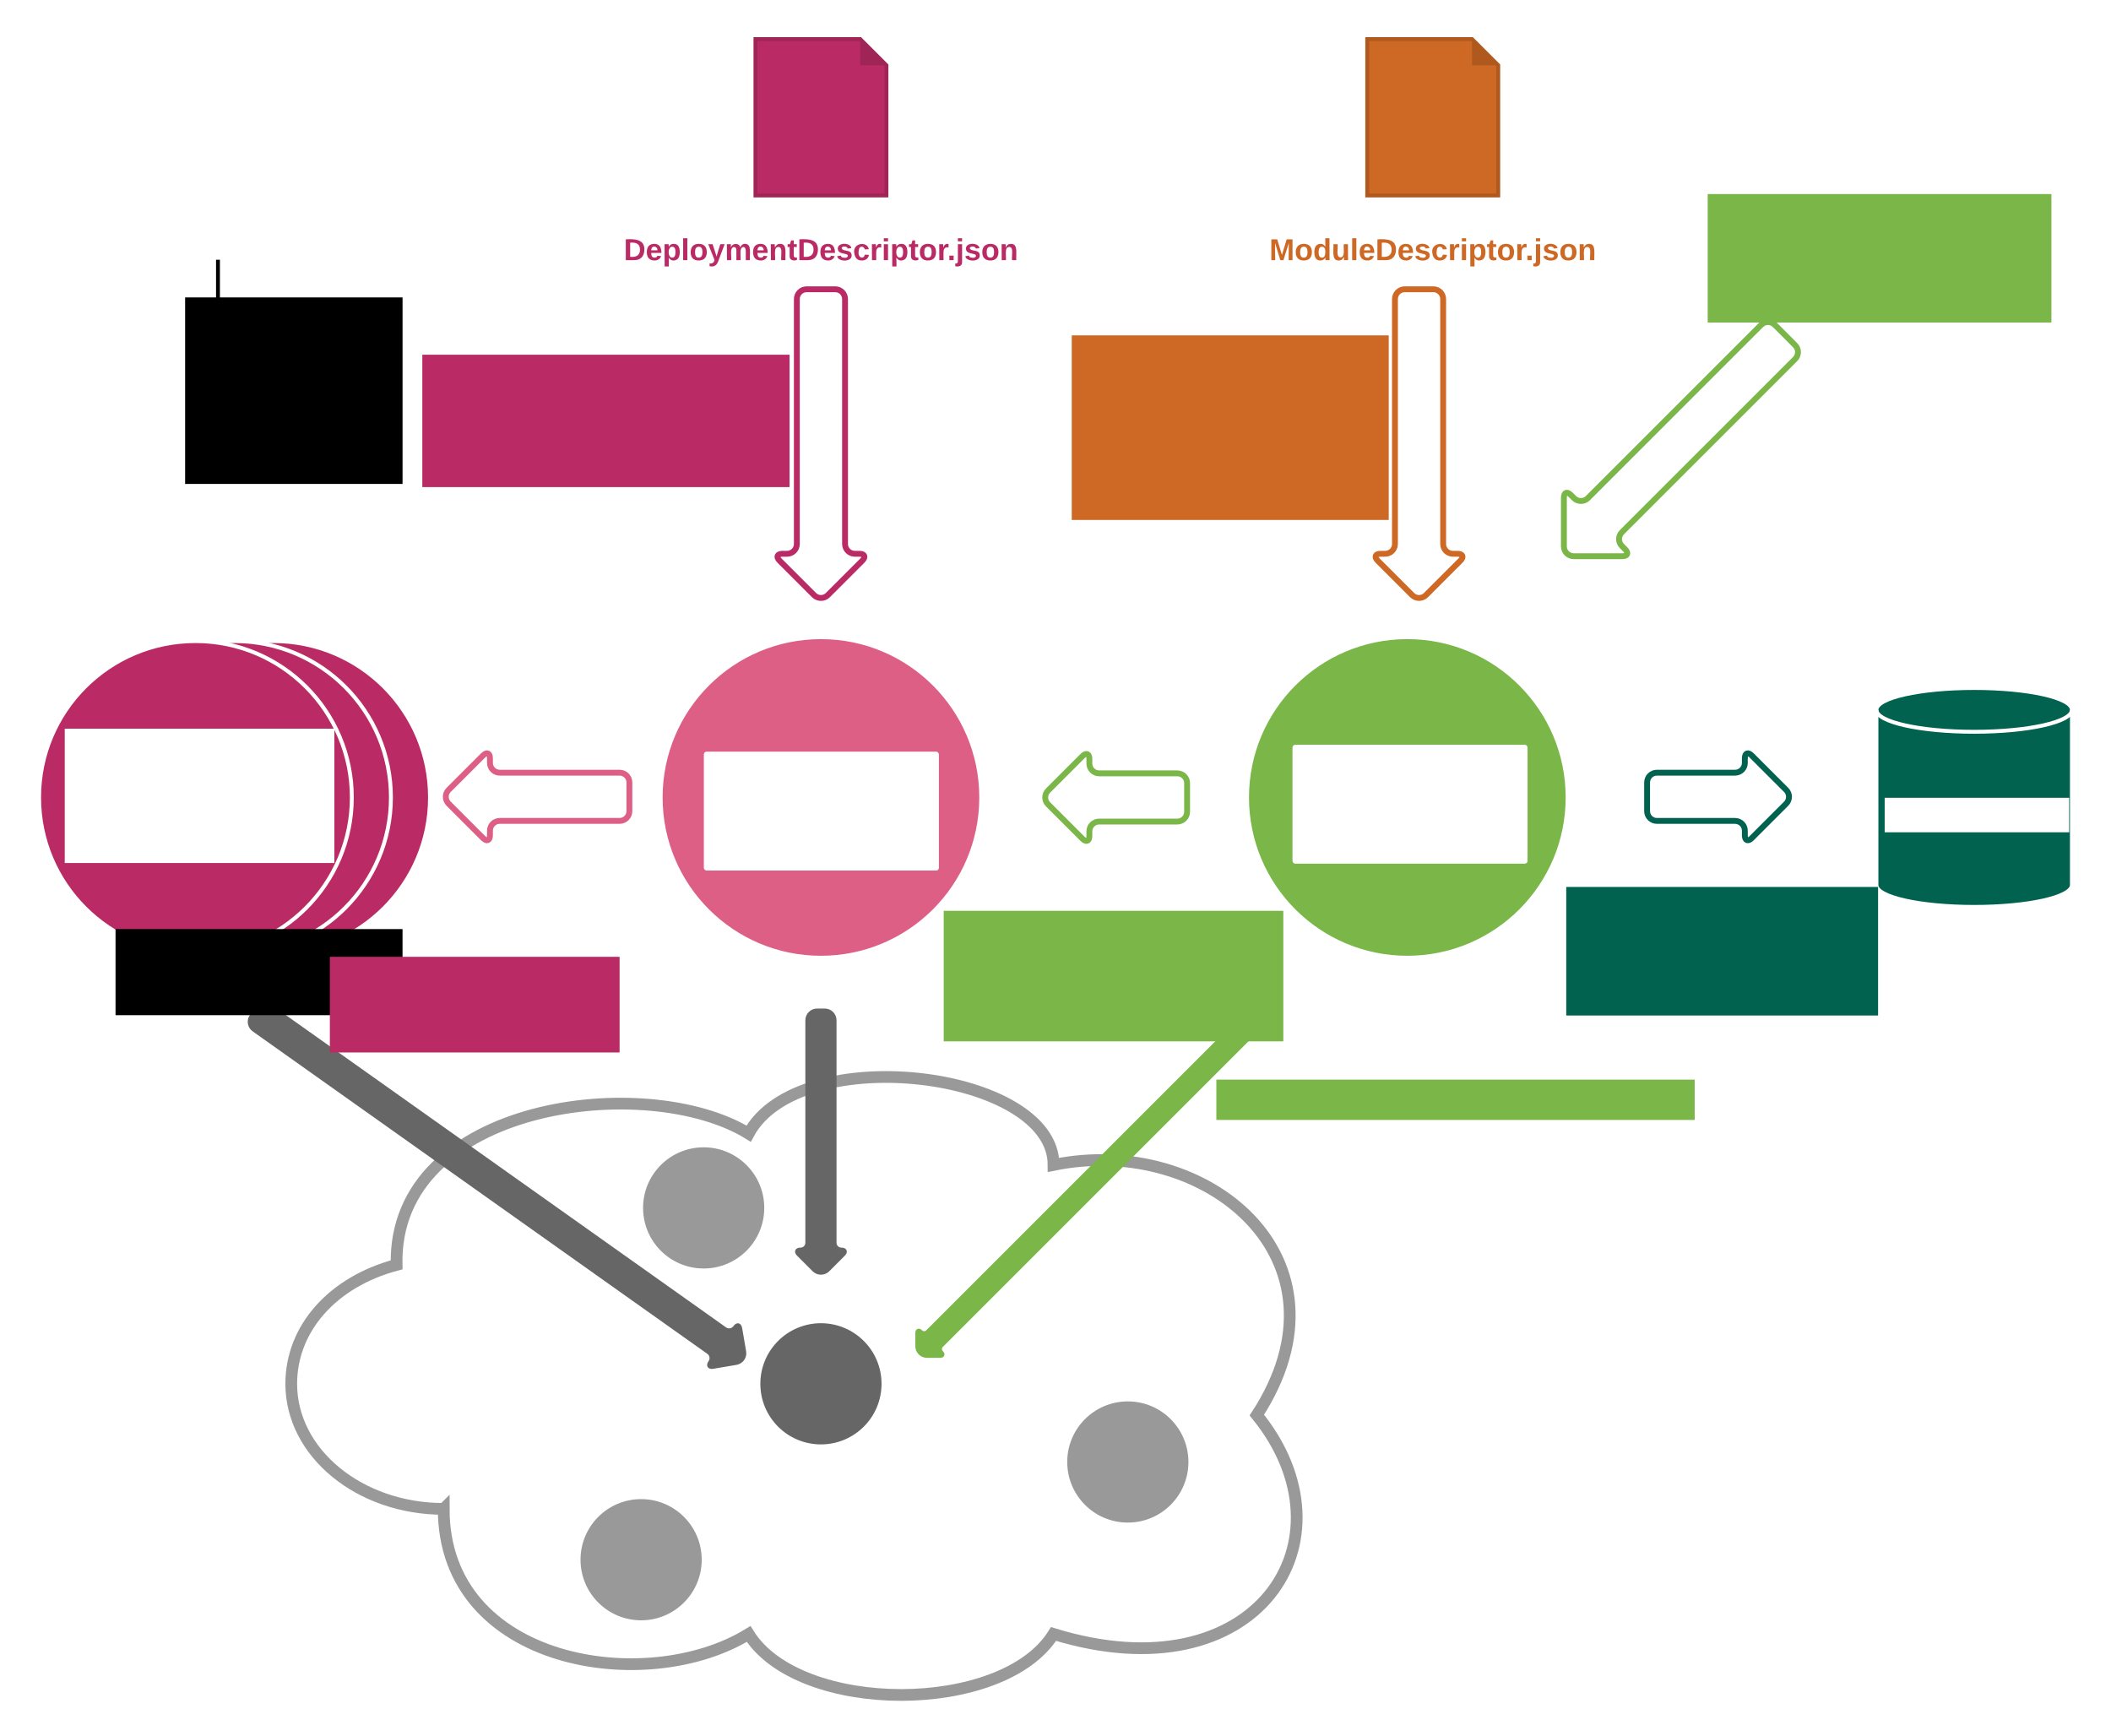 <?xml version="1.0" encoding="UTF-8" standalone="no"?>
<svg id="svg3903" xmlns:rdf="http://www.w3.org/1999/02/22-rdf-syntax-ns#" xmlns="http://www.w3.org/2000/svg" height="888" width="1080" version="1.1" xmlns:cc="http://creativecommons.org/ns#" xmlns:xlink="http://www.w3.org/1999/xlink" xmlns:dc="http://purl.org/dc/elements/1.1/">
 <g id="g3905" transform="translate(-108 -12)">
  <path id="path3907" stroke="#999" stroke-width="6" d="M335,784c-43.08,0-78-28.65-78-64,0-28.28,21.12-52.13,53.9-60.87-1.9-83.13,128.1-99.13,180.1-67.13,26-48,156-32,156,16,78-16,156,48,104,128,52,64,0,144-104,112-26,41.6-130,41.6-156,0-52,32-156,16-156-64z" fill="none"/>
  <use id="use3909" xlink:href="#a" transform="matrix(1,0,0,1,262,565) translate(255 160.4)"/>
  <path id="path3911" stroke="#fff" stroke-width="2" d="M328,420c0,44.18-35.82,80-80,80s-80-35.82-80-80,35.82-80,80-80,80,35.82,80,80z" fill="#ba2b65"/>
  <use id="use3913" xlink:href="#a" transform="matrix(1,0,0,1,173,345) translate(75 80.4)"/>
  <path id="path3915" stroke="#de5f85" stroke-width="2" d="M608,420c0,44.18-35.82,80-80,80s-80-35.82-80-80,35.82-80,80-80,80,35.82,80,80z" fill="#de5f85"/>
  <path id="path3921" stroke="#7ab648" stroke-width="2" d="M908,420c0,44.18-35.82,80-80,80s-80-35.82-80-80,35.82-80,80-80,80,35.82,80,80z" fill="#7ab648"/>
  <path id="path3927" stroke="#fff" stroke-width="2" d="M308,420c0,44.18-35.82,80-80,80s-80-35.82-80-80,35.82-80,80-80,80,35.82,80,80z" fill="#ba2b65"/>
  <use id="use3929" xlink:href="#a" transform="matrix(1,0,0,1,153,345) translate(75 80.4)"/>
  <path id="path3931" stroke="#de5f85" stroke-width="3" d="M430,427c0,2.76-2.24,5-5,5h-61.33c-2.77,0-5,2.24-5,5v2.33c0,2.76-1.6,3.42-3.54,1.47l-17.6-17.6c-1.95-1.95-1.95-5.12,0-7.07l17.6-17.6c1.95-1.95,3.54-1.3,3.54,1.47v2.33c0,2.76,2.23,5,5,5h61.33c2.76,0,5,2.24,5,5z" fill="#fff"/>
  <use id="use3933" xlink:href="#a" transform="matrix(6.123233995736766e-17,1,-1,6.123233995736766e-17,425.001,400) translate(20 48.9)"/>
  <path id="path3935" stroke="#fff" stroke-width="2" d="M288,420c0,44.18-35.82,80-80,80s-80-35.82-80-80,35.82-80,80-80,80,35.82,80,80z" fill="#ba2b65"/>
  <path id="path3941" stroke="#ba2b65" stroke-width="3" d="M535.33,160c2.76,0,5,2.24,5,5v125.33c0,2.76,2.24,5,5,5h2.34c2.76,0,3.4,1.6,1.46,3.54l-17.6,17.6c-1.95,1.95-5.1,1.95-7.07,0l-17.6-17.6c-1.94-1.95-1.3-3.54,1.47-3.54h2.34c2.76,0,5-2.24,5-5v-125.33c0-2.76,2.24-5,5-5z" fill="#fff"/>
  <use id="use3943" xlink:href="#a" transform="matrix(1,0,0,1,508.333,165) translate(20 80.4)"/>
  <path id="path3945" stroke="#7ab648" stroke-width="3" d="M1026.4,188.62c1.95,1.95,1.95,5.12,0,7.07l-88.62,88.6c-1.96,1.96-1.96,5.13,0,7.08l1.65,1.65c1.95,1.96,1.3,3.54-1.47,3.54h-24.86c-2.76,0-5-2.24-5-5v-24.9c0-2.75,1.58-3.4,3.53-1.45l1.65,1.65c1.96,1.95,5.12,1.95,7.07,0l88.63-88.62c1.95-1.96,5.12-1.96,7.07,0z" fill="#fff"/>
  <use id="use3947" xlink:href="#a" transform="matrix(0.707,0.707,-0.707,0.707,1003.793,173.061) translate(20 80.4)"/>
  <path id="path3949" stroke="#7ab648" stroke-width="3" d="M715.33,427.33c0,2.76-2.24,5-5,5h-40c-2.76,0-5,2.24-5,5v2.34c0,2.76-1.58,3.4-3.53,1.46l-17.6-17.6c-1.95-1.95-1.95-5.1,0-7.07l17.6-17.6c1.95-1.94,3.53-1.3,3.53,1.47v2.34c0,2.76,2.24,5,5,5h40c2.76,0,5,2.24,5,5z" fill="#fff"/>
  <use id="use3951" xlink:href="#a" transform="matrix(6.123233995736766e-17,1,-1,6.123233995736766e-17,710.333,400.333) translate(20 37.9)"/>
  <path id="path3953" d="M576.75,450c0-2.76,2.24-5,5-5h192.5c2.76,0,5,2.24,5,5v73c0,2.76-2.24,5-5,5h-192.5c-2.76,0-5-2.24-5-5z" fill="none"/>
  <path id="path3965" d="M988,117c0-2.76,2.24-5,5-5h170c2.76,0,5,2.24,5,5v64.8c0,2.76-2.24,5-5,5h-170c-2.76,0-5-2.24-5-5z" fill="none"/>
  <path id="path3975" stroke="#fff" stroke-width="2" d="M1168,464.8c0,6.2-22.4,11.2-50,11.2s-50-5-50-11.2v-89.6c0-6.2,22.4-11.2,50-11.2s50,5,50,11.2z" fill="#00624f"/>
  <path id="path3977" stroke="#fff" stroke-width="2" d="M1168,375.2c0,6.2-22.4,11.2-50,11.2s-50-5-50-11.2" fill="none"/>
  <path id="path3981" stroke="#ce6925" stroke-width="3" d="M841.33,160c2.76,0,5,2.24,5,5v125.33c0,2.76,2.24,5,5,5h2.34c2.76,0,3.4,1.6,1.46,3.54l-17.6,17.6c-1.95,1.95-5.1,1.95-7.07,0l-17.6-17.6c-1.94-1.95-1.3-3.54,1.47-3.54h2.34c2.76,0,5-2.24,5-5v-125.33c0-2.76,2.24-5,5-5z" fill="#fff"/>
  <use id="use3983" xlink:href="#q" transform="matrix(1,0,0,1,814.333,165) translate(20 80.4)"/>
  <path id="path3985" d="M655,172c0-2.76,2.24-5,5-5h159c2.76,0,5,2.24,5,5v108c0,2.76-2.24,5-5,5h-159c-2.76,0-5-2.24-5-5z" fill="none"/>
  <path id="path3995" stroke="#00624f" stroke-width="3" d="M950.67,412.33c0-2.76,2.24-5,5-5h40c2.76,0,5-2.24,5-5v-2.33c0-2.76,1.58-3.42,3.53-1.46l17.6,17.6c1.95,1.94,1.95,5.1,0,7.06l-17.6,17.6c-1.95,1.95-3.53,1.3-3.53-1.47v-2.33c0-2.76-2.24-5-5-5h-40c-2.76,0-5-2.24-5-5z" fill="#fff"/>
  <use id="use3997" xlink:href="#a" transform="matrix(6.123233995736766e-17,-1,1,6.123233995736766e-17,955.667,439.333) translate(20 37.9)"/>
  <path id="path3999" d="M886.75,450.5c0-2.76,2.24-5,5-5h192.5c2.76,0,5,2.24,5,5v73c0,2.76-2.24,5-5,5h-192.5c-2.76,0-5-2.24-5-5z" fill="none"/>
  <path id="path4011" stroke="#af591f" stroke-width="2" d="M807.5,32h53.6l13.4,13.4v66.6h-67z" fill="#ce6925"/>
  <path id="path4013" d="M861.1,32l13.4,13.4h-13.4z" fill="#af591f"/>
  <use id="use4015" xlink:href="#A" transform="matrix(1,0,0,1,812.5,37) translate(28.5 40.4)"/>
  <path id="path4017" stroke="#666" stroke-width="2" d="M558,720c0,16.57-13.43,30-30,30s-30-13.43-30-30,13.43-30,30-30,30,13.43,30,30z" fill="#666"/>
  <use id="use4019" xlink:href="#a" transform="matrix(1,0,0,1,503,695) translate(25 30.4)"/>
  <path id="path4021" stroke="#999" stroke-width="2" d="M715,760c0,16.57-13.43,30-30,30s-30-13.43-30-30,13.43-30,30-30,30,13.43,30,30z" fill="#999"/>
  <use id="use4023" xlink:href="#a" transform="matrix(1,0,0,1,660,735) translate(25 30.4)"/>
  <path id="path4025" stroke="#999" stroke-width="2" d="M466,810c0,16.57-13.43,30-30,30s-30-13.43-30-30,13.43-30,30-30,30,13.43,30,30z" fill="#999"/>
  <use id="use4027" xlink:href="#a" transform="matrix(1,0,0,1,411,785) translate(25 30.4)"/>
  <path id="path4029" stroke="#999" stroke-width="2" d="M498,630c0,16.57-13.43,30-30,30s-30-13.43-30-30,13.43-30,30-30,30,13.43,30,30z" fill="#999"/>
  <use id="use4031" xlink:href="#a" transform="matrix(1,0,0,1,443,605) translate(25 30.4)"/>
  <path id="path4033" stroke="#666" stroke-width="2" d="M239.33,528.12c1.6-2.25,4.72-2.78,6.97-1.18l232.62,165.03c1.64,1.16,3.92,0.77,5.1-0.87,1.16-1.64,2.37-1.37,2.7,0.62l2.02,11.83c0.47,2.72-1.37,5.3-4.1,5.77l-11.82,2c-1.98,0.35-2.65-0.7-1.48-2.36,1.16-1.64,0.78-3.92-0.87-5.1l-232.62-165c-2.25-1.6-2.78-4.73-1.18-6.98z" fill="#666"/>
  <use id="use4035" xlink:href="#a" transform="matrix(0.816,0.579,-0.579,0.816,247.633,525.063) translate(149.5 15.4)"/>
  <path id="path4037" stroke="#666" stroke-width="2" d="M529.97,529c2.76,0,5,2.24,5,5v113.84c0,1.92,1.56,3.48,3.48,3.48s2.38,1.1,1.02,2.46l-7.93,7.94c-1.96,1.95-5.12,1.95-7.08,0l-7.93-7.94c-1.36-1.36-0.9-2.46,1.02-2.46s3.48-1.56,3.48-3.48v-113.84c0-2.76,2.24-5,5-5z" fill="#666"/>
  <g id="g4039">
   <use id="use4041" xlink:href="#a" transform="matrix(6.123233995736766e-17,1,-1,6.123233995736766e-17,536.934,534) translate(63.5 14.4)"/>
  </g>
  <g id="g4043">
   <path id="path4045" stroke="#7ab648" stroke-width="2" d="M758.72,524.28c1.96,1.95,1.96,5.1,0,7.07l-169.07,169.07c-0.98,0.98-0.98,2.56,0,3.54,0.98,0.97,0.65,1.76-0.73,1.76h-6.64c-2.77,0-5-2.23-5-5v-6.64c0-1.38,0.8-1.7,1.76-0.73,0.98,0.98,2.56,0.98,3.54,0l169.07-169.07c1.96-1.96,5.12-1.96,7.07,0z" fill="#7ab648"/>
  </g>
  <g id="g4047">
   <use id="use4049" xlink:href="#B" transform="matrix(-0.707,0.707,-0.707,-0.707,758.724,531.347) translate(123.5 14.4)"/>
  </g>
  <path id="path4051" d="M728,534c0-2.76,2.24-5,5-5h192.5c2.76,0,5,2.24,5,5v73c0,2.76-2.24,5-5,5h-192.5c-2.76,0-5-2.24-5-5z" fill="none"/>
  <path id="path4063" d="M751,117c0-2.76,2.24-5,5-5h170c2.76,0,5,2.24,5,5v50c0,2.76-2.24,5-5,5h-170c-2.76,0-5-2.24-5-5z" fill="none"/>
  <g id="g4065">
   <use id="use4067" xlink:href="#F" transform="matrix(1,0,0,1,756,117) translate(1.389 28.111)"/>
  </g>
  <path id="path4069" d="M334,184c0-2.76,2.24-5,5-5h170c2.76,0,5,2.24,5,5v86.4c0,2.76-2.24,5-5,5h-170c-2.76,0-5-2.24-5-5z" fill="none"/>
  <path id="path4087" stroke="#9e2556" stroke-width="2" d="M494.5,32h53.6l13.4,13.4v66.6h-67z" fill="#ba2b65"/>
  <path id="path4089" d="M548.1,32l13.4,13.4h-13.4z" fill="#9e2556"/>
  <g id="g4091">
   <use id="use4093" xlink:href="#A" transform="matrix(1,0,0,1,499.5,37) translate(28.5 40.4)"/>
  </g>
  <path id="path4095" d="M438,117c0-2.76,2.24-5,5-5h170c2.76,0,5,2.24,5,5v50c0,2.76-2.24,5-5,5h-170c-2.76,0-5-2.24-5-5z" fill="none"/>
  <g id="g4097">
   <use id="use4099" xlink:href="#N" transform="matrix(1,0,0,1,443,117) translate(-15.873 28.111)"/>
  </g>
  <path id="path4101" d="M272.67,481c0-2.76,2.24-5,5-5h115.33c2.76,0,5,2.24,5,5v60.87c0,2.76-2.24,5-5,5h-115.33c-2.76,0-5-2.24-5-5z" fill="none"/>
  <defs id="defs4111">
   <g id="b"></g>
   <g id="c"></g>
   <g id="d"></g>
   <g id="e"></g>
   <g id="f"></g>
   <g id="g"></g>
   <g id="h"></g>
   <g id="i"></g>
   <g id="j"></g>
   <g id="k"></g>
   <g id="l"></g>
   <g id="m"></g>
   <g id="n"></g>
   <g id="o"></g>
   <g id="p"></g>
   <path id="aG" d="M135-194c87-1,58,113,63,194h-50c-7-57,23-157-34-157-59,0-34,97-39,157h-50l-1-190h47c2,12-1,28,3,38,12-26,28-41,61-42" fill="#ce6925"/>
   <path id="aH" d="M110-194c64,0,96,36,96,99,0,64-35,99-97,99-61,0-95-36-95-99,0-62,34-99,96-99zm-1,164c35,0,45-28,45-65,0-40-10-65-43-65-34,0-45,26-45,65,0,36,10,65,43,65" fill="#ce6925"/>
   <path id="aI" d="M85,4c-87,1-58-113-63-194h50c7,57-23,150,33,157,60-5,35-97,40-157h50l1,190h-47c-2-12,1-28-3-38-12,25-28,42-61,42" fill="#ce6925"/>
   <path id="aJ" d="M190-63c-7,42-38,67-86,67-59,0-84-38-90-98-12-110,154-137,174-36l-49,2c-2-19-15-32-35-32-30,0-35,28-38,64-6,74,65,87,74,30" fill="#ce6925"/>
   <path id="aK" d="M185-48c-13,30-37,53-82,52-60-2-89-37-89-100s30-98,90-98c62,0,83,45,84,108h-122c0,31,8,55,39,56,18,0,30-7,34-22zm-45-69c5-46-57-63-70-21-2,6-4,13-4,21h74" fill="#ce6925"/>
   <g id="r"></g>
   <path id="aL" d="M230,0l2-204-64,204h-37l-63-204,2,204h-46v-248h70l56,185,57-185h69v248h-46" fill="#ce6925"/>
   <path id="aM" d="M88-194c31-1,46,15,58,34l-1-101h50l1,261h-48c-2-10,0-23-3-31-11,23-29,35-61,35-52,0-68-45-69-99,0-56,19-97,73-99zm17,164c33,0,40-30,41-66,1-37-9-64-41-64s-38,30-39,65c0,43,13,65,39,65" fill="#ce6925"/>
   <path id="aN" d="M25,0v-261h50v261h-50" fill="#ce6925"/>
   <g id="s"></g>
   <path id="aR" d="M115-3c-36,14-87,7-87-42v-112h-24v-33h27l15-45h31v45h36v33h-36v99c-1,23,16,31,38,25v30" fill="#ce6925"/>
   <g id="t"></g>
   <path id="aS" d="M137-138c1-29-70-34-71-4,15,46,118,7,119,86,1,83-164,76-172,9l43-7c4,19,20,25,44,25,33,8,57-30,24-41-43-14-102-11-104-66-2-80,154-74,161-7" fill="#ce6925"/>
   <path id="aT" d="M25-224v-37h50v37h-50zm0,224v-190h50v190h-50" fill="#ce6925"/>
   <g id="u"></g>
   <g id="v"></g>
   <g id="w"></g>
   <g id="x"></g>
   <g id="y"></g>
   <g id="z"></g>
   <g id="C"></g>
   <g id="D"></g>
   <g id="E"></g>
   <path id="bk" d="M24-248c120-7,223,5,221,122-1,80-44,126-121,126h-100v-248zm52,208c74,7,117-18,117-86,0-67-45-88-117-82v168" fill="#ce6925"/>
   <path id="bl" d="M135-150c-39-12-60,13-60,57v93h-50l-1-190h47c2,13-1,29,3,40,6-28,27-53,61-41v41" fill="#ce6925"/>
   <path id="bm" d="M135-194c53,0,70,44,70,98,0,56-19,98-73,100-31,1-45-17-59-34,3,33,2,69,2,105h-50l-1-265h48c2,10,0,23,3,31,11-24,29-35,60-35zm-21,164c33,0,39-31,40-66,0-38-9-64-40-64-56,0-55,130,0,130" fill="#ce6925"/>
   <path id="bn" d="M24,0v-54h51v54h-51" fill="#ce6925"/>
   <path id="bo" d="M25-224v-37h50v37h-50zm50,246c2,45-34,59-81,51v-35c22,5,31-5,31-27v-201h50v212" fill="#ce6925"/>
   <g id="F">
    <use id="use4593" xlink:href="#aL" transform="matrix(0.043,0,0,0.043,0,0)"/>
    <use id="use4595" xlink:href="#aH" transform="matrix(0.043,0,0,0.043,12.92,0)"/>
    <use id="use4597" xlink:href="#aM" transform="matrix(0.043,0,0,0.043,22.383,0)"/>
    <use id="use4599" xlink:href="#aI" transform="matrix(0.043,0,0,0.043,31.846,0)"/>
    <use id="use4601" xlink:href="#aN" transform="matrix(0.043,0,0,0.043,41.309,0)"/>
    <use id="use4603" xlink:href="#aK" transform="matrix(0.043,0,0,0.043,45.63,0)"/>
    <use id="use4605" xlink:href="#bk" transform="matrix(0.043,0,0,0.043,54.272,0)"/>
    <use id="use4607" xlink:href="#aK" transform="matrix(0.043,0,0,0.043,65.463,0)"/>
    <use id="use4609" xlink:href="#aS" transform="matrix(0.043,0,0,0.043,74.105,0)"/>
    <use id="use4611" xlink:href="#aJ" transform="matrix(0.043,0,0,0.043,82.747,0)"/>
    <use id="use4613" xlink:href="#bl" transform="matrix(0.043,0,0,0.043,91.389,0)"/>
    <use id="use4615" xlink:href="#aT" transform="matrix(0.043,0,0,0.043,97.438,0)"/>
    <use id="use4617" xlink:href="#bm" transform="matrix(0.043,0,0,0.043,101.759,0)"/>
    <use id="use4619" xlink:href="#aR" transform="matrix(0.043,0,0,0.043,111.222,0)"/>
    <use id="use4621" xlink:href="#aH" transform="matrix(0.043,0,0,0.043,116.364,0)"/>
    <use id="use4623" xlink:href="#bl" transform="matrix(0.043,0,0,0.043,125.827,0)"/>
    <use id="use4625" xlink:href="#bn" transform="matrix(0.043,0,0,0.043,131.012,0)"/>
    <use id="use4627" xlink:href="#bo" transform="matrix(0.043,0,0,0.043,135.333,0)"/>
    <use id="use4629" xlink:href="#aS" transform="matrix(0.043,0,0,0.043,139.654,0)"/>
    <use id="use4631" xlink:href="#aH" transform="matrix(0.043,0,0,0.043,148.296,0)"/>
    <use id="use4633" xlink:href="#aG" transform="matrix(0.043,0,0,0.043,157.759,0)"/>
   </g>
   <path id="bs" d="M135-194c87-1,58,113,63,194h-50c-7-57,23-157-34-157-59,0-34,97-39,157h-50l-1-190h47c2,12-1,28,3,38,12-26,28-41,61-42" fill="#ba2b65"/>
   <path id="bt" d="M190-63c-7,42-38,67-86,67-59,0-84-38-90-98-12-110,154-137,174-36l-49,2c-2-19-15-32-35-32-30,0-35,28-38,64-6,74,65,87,74,30" fill="#ba2b65"/>
   <g id="G"></g>
   <g id="H"></g>
   <path id="bw" d="M135-150c-39-12-60,13-60,57v93h-50l-1-190h47c2,13-1,29,3,40,6-28,27-53,61-41v41" fill="#ba2b65"/>
   <path id="bx" d="M185-48c-13,30-37,53-82,52-60-2-89-37-89-100s30-98,90-98c62,0,83,45,84,108h-122c0,31,8,55,39,56,18,0,30-7,34-22zm-45-69c5-46-57-63-70-21-2,6-4,13-4,21h74" fill="#ba2b65"/>
   <path id="bz" d="M25-224v-37h50v37h-50zm0,224v-190h50v190h-50" fill="#ba2b65"/>
   <path id="bA" d="M137-138c1-29-70-34-71-4,15,46,118,7,119,86,1,83-164,76-172,9l43-7c4,19,20,25,44,25,33,8,57-30,24-41-43-14-102-11-104-66-2-80,154-74,161-7" fill="#ba2b65"/>
   <path id="bB" d="M115-3c-36,14-87,7-87-42v-112h-24v-33h27l15-45h31v45h36v33h-36v99c-1,23,16,31,38,25v30" fill="#ba2b65"/>
   <g id="I"></g>
   <g id="J"></g>
   <g id="K"></g>
   <path id="bD" d="M110-194c64,0,96,36,96,99,0,64-35,99-97,99-61,0-95-36-95-99,0-62,34-99,96-99zm-1,164c35,0,45-28,45-65,0-40-10-65-43-65-34,0-45,26-45,65,0,36,10,65,43,65" fill="#ba2b65"/>
   <path id="bE" d="M25,0v-261h50v261h-50" fill="#ba2b65"/>
   <g id="L"></g>
   <path id="bG" d="M24-248c120-7,223,5,221,122-1,80-44,126-121,126h-100v-248zm52,208c74,7,117-18,117-86,0-67-45-88-117-82v168" fill="#ba2b65"/>
   <g id="M"></g>
   <path id="bH" d="M135-194c53,0,70,44,70,98,0,56-19,98-73,100-31,1-45-17-59-34,3,33,2,69,2,105h-50l-1-265h48c2,10,0,23,3,31,11-24,29-35,60-35zm-21,164c33,0,39-31,40-66,0-38-9-64-40-64-56,0-55,130,0,130" fill="#ba2b65"/>
   <path id="bI" d="M123,10c-15,43-43,76-104,62v-35c35,8,53-11,59-39l-75-188h52l48,148c12-52,28-100,44-148h51" fill="#ba2b65"/>
   <path id="bJ" d="M220-157c-53,9-28,100-34,157h-49v-107c1-27-5-49-29-50-53,10-27,100-33,157h-50l-1-190h47c2,12-1,28,3,38,10-53,101-56,108,0,13-22,24-43,59-42,82,1,51,116,57,194h-49v-107c-1-25-5-48-29-50" fill="#ba2b65"/>
   <path id="bK" d="M24,0v-54h51v54h-51" fill="#ba2b65"/>
   <path id="bL" d="M25-224v-37h50v37h-50zm50,246c2,45-34,59-81,51v-35c22,5,31-5,31-27v-201h50v212" fill="#ba2b65"/>
   <g id="N">
    <use id="use4742" xlink:href="#bG" transform="matrix(0.043,0,0,0.043,0,0)"/>
    <use id="use4744" xlink:href="#bx" transform="matrix(0.043,0,0,0.043,11.191,0)"/>
    <use id="use4746" xlink:href="#bH" transform="matrix(0.043,0,0,0.043,19.833,0)"/>
    <use id="use4748" xlink:href="#bE" transform="matrix(0.043,0,0,0.043,29.296,0)"/>
    <use id="use4750" xlink:href="#bD" transform="matrix(0.043,0,0,0.043,33.617,0)"/>
    <use id="use4752" xlink:href="#bI" transform="matrix(0.043,0,0,0.043,43.08,0)"/>
    <use id="use4754" xlink:href="#bJ" transform="matrix(0.043,0,0,0.043,51.722,0)"/>
    <use id="use4756" xlink:href="#bx" transform="matrix(0.043,0,0,0.043,65.549,0)"/>
    <use id="use4758" xlink:href="#bs" transform="matrix(0.043,0,0,0.043,74.191,0)"/>
    <use id="use4760" xlink:href="#bB" transform="matrix(0.043,0,0,0.043,83.654,0)"/>
    <use id="use4762" xlink:href="#bG" transform="matrix(0.043,0,0,0.043,88.796,0)"/>
    <use id="use4764" xlink:href="#bx" transform="matrix(0.043,0,0,0.043,99.988,0)"/>
    <use id="use4766" xlink:href="#bA" transform="matrix(0.043,0,0,0.043,108.63,0)"/>
    <use id="use4768" xlink:href="#bt" transform="matrix(0.043,0,0,0.043,117.272,0)"/>
    <use id="use4770" xlink:href="#bw" transform="matrix(0.043,0,0,0.043,125.914,0)"/>
    <use id="use4772" xlink:href="#bz" transform="matrix(0.043,0,0,0.043,131.963,0)"/>
    <use id="use4774" xlink:href="#bH" transform="matrix(0.043,0,0,0.043,136.284,0)"/>
    <use id="use4776" xlink:href="#bB" transform="matrix(0.043,0,0,0.043,145.747,0)"/>
    <use id="use4778" xlink:href="#bD" transform="matrix(0.043,0,0,0.043,150.889,0)"/>
    <use id="use4780" xlink:href="#bw" transform="matrix(0.043,0,0,0.043,160.352,0)"/>
    <use id="use4782" xlink:href="#bK" transform="matrix(0.043,0,0,0.043,165.537,0)"/>
    <use id="use4784" xlink:href="#bL" transform="matrix(0.043,0,0,0.043,169.858,0)"/>
    <use id="use4786" xlink:href="#bA" transform="matrix(0.043,0,0,0.043,174.179,0)"/>
    <use id="use4788" xlink:href="#bD" transform="matrix(0.043,0,0,0.043,182.821,0)"/>
    <use id="use4790" xlink:href="#bs" transform="matrix(0.043,0,0,0.043,192.284,0)"/>
   </g>
   <g id="O"></g>
   <g id="P"></g>
   <g id="Q"></g>
  </defs>
  <flowRoot id="flowRoot4821" style="letter-spacing:0px;text-anchor:middle;word-spacing:0px;text-align:center;" line-height="125%" font-weight="normal" xml:space="preserve" font-size="40px" transform="translate(70.942,7.106)" font-style="normal" font-family="Sans" fill="#7ab648"><flowRegion id="flowRegion4823"><rect id="rect4825" style="text-align:center;" height="65.726" width="175.85" y="104.18" x="910.72"/></flowRegion><flowPara id="flowPara4827" style="writing-mode:lr-tb;text-anchor:middle;text-align:center;" font-weight="bold" font-size="18px" line-height="125%" font-stretch="normal" font-variant="normal" font-style="normal" font-family="Sans">Nutzeranfrage oder modulübergreifende Anfrage</flowPara></flowRoot>
  <flowRoot id="flowRoot4833" style="text-anchor:start;letter-spacing:0px;word-spacing:0px;text-align:start;writing-mode:lr;" font-weight="bold" xml:space="preserve" font-size="18px" line-height="125%" font-stretch="normal" font-variant="normal" font-style="normal" font-family="Sans" fill="black"><flowRegion id="flowRegion4835"><rect id="rect4837" y="144.89" width="1.978" x="218.53" height="25.71"/></flowRegion><flowPara id="flowPara4839"/></flowRoot>
  <flowRoot id="flowRoot4841" style="text-anchor:start;letter-spacing:0px;word-spacing:0px;text-align:start;writing-mode:lr;" font-weight="bold" xml:space="preserve" font-size="18px" line-height="125%" font-stretch="normal" font-variant="normal" font-style="normal" font-family="Sans" fill="black"><flowRegion id="flowRegion4843"><rect id="rect4845" y="164.17" width="111.24" x="202.71" height="95.423"/></flowRegion><flowPara id="flowPara4847"/></flowRoot>
  <flowRoot id="flowRoot4849" style="writing-mode:lr-tb;letter-spacing:0px;text-anchor:middle;word-spacing:0px;text-align:center;" line-height="125%" font-weight="bold" xml:space="preserve" font-size="18px" transform="translate(105.033,28.81)" font-stretch="normal" font-variant="normal" font-style="normal" font-family="Sans" fill="#ba2b65"><flowRegion id="flowRegion4851"><rect id="rect4853" style="text-align:center;" height="67.735" width="187.88" y="164.67" x="219.03"/></flowRegion><flowPara id="flowPara4857">Modul unter einer Modul-ID starten und registrieren</flowPara></flowRoot>
  <flowRoot id="flowRoot4861" style="writing-mode:lr-tb;letter-spacing:0px;text-anchor:middle;word-spacing:0px;text-align:center;" line-height="125%" font-weight="bold" xml:space="preserve" font-size="18px" transform="translate(108,12)" font-stretch="normal" font-variant="normal" font-style="normal" font-family="Sans" fill="#ce6925"><flowRegion id="flowRegion4863"><rect id="rect4865" style="text-align:center;" height="94.434" width="162.17" y="171.59" x="548.31" fill="#ce6925"/></flowRegion><flowPara id="flowPara4867">Modul bekanntmachen</flowPara><flowPara id="flowPara4869">Modul-Mandanten-Auswahl</flowPara></flowRoot>
  <flowRoot id="flowRoot5639" style="writing-mode:lr-tb;letter-spacing:0px;text-anchor:start;word-spacing:0px;text-align:start;" line-height="125%" font-weight="bold" xml:space="preserve" font-size="18px" transform="translate(108.699,12)" font-stretch="normal" font-variant="normal" font-style="normal" font-family="Sans" fill="#ffffff"><flowRegion id="flowRegion5641"><rect id="rect5643" height="17.655" width="94.394" y="408.17" x="963.51" fill="#FFF"/></flowRegion><flowPara id="flowPara5645">Datenbank</flowPara></flowRoot>
  <flowRoot id="flowRoot5647" style="writing-mode:lr-tb;letter-spacing:0px;text-anchor:middle;word-spacing:0px;text-align:center;" line-height="125%" font-weight="bold" xml:space="preserve" font-size="18px" transform="translate(108,12)" font-stretch="normal" font-variant="normal" font-style="normal" font-family="Sans" fill="#00624f"><flowRegion id="flowRegion5649"><rect id="rect5651" style="text-align:center;" height="65.77" width="159.54" y="453.79" x="801.3" fill="#00624f"/></flowRegion><flowPara id="flowPara5653">Modulliste</flowPara><flowPara id="flowPara5655">Mandanten-auswahlliste</flowPara></flowRoot>
  <flowRoot id="flowRoot5657" style="writing-mode:lr-tb;letter-spacing:0px;text-anchor:middle;word-spacing:0px;text-align:center;" line-height="125%" font-weight="bold" xml:space="preserve" font-size="18px" transform="translate(108,12)" font-stretch="normal" font-variant="normal" font-style="normal" font-family="Sans" fill="#ffffff"><flowRegion id="flowRegion5659"><rect id="rect5661" style="text-align:center;" ry="1.398" height="60.831" width="120.26" y="384.57" x="360.09" fill="#FFF"/></flowRegion><flowPara id="flowPara5663">Modul-Finde-Service</flowPara></flowRoot>
  <flowRoot id="flowRoot5657-1" style="writing-mode:lr-tb;letter-spacing:0px;text-anchor:middle;word-spacing:0px;text-align:center;" font-weight="bold" xml:space="preserve" transform="translate(409.156,8.474)" line-height="125%" font-stretch="normal" font-size="18px" font-variant="normal" font-style="normal" font-family="Sans" fill="#ffffff"><flowRegion id="flowRegion5659-7"><rect id="rect5661-4" style="text-align:center;" ry="1.398" height="60.831" width="120.26" y="384.57" x="360.09" fill="#FFF"/></flowRegion><flowPara id="flowPara5692">Proxy-</flowPara><flowPara id="flowPara5696">Service</flowPara></flowRoot>
  <flowRoot id="flowRoot5698" style="writing-mode:lr-tb;letter-spacing:0px;text-anchor:middle;word-spacing:0px;text-align:center;" line-height="125%" font-weight="bold" xml:space="preserve" font-size="18px" transform="translate(108,12)" font-stretch="normal" font-variant="normal" font-style="normal" font-family="Sans" fill="#ffffff"><flowRegion id="flowRegion5700"><rect id="rect5702" style="text-align:center;" ry="0" height="68.724" width="137.94" y="372.82" x="33.126" fill="#FFF"/></flowRegion><flowPara id="flowPara5704">Software-verteilung</flowPara><flowPara id="flowPara5706">(Service/Agent)</flowPara></flowRoot>
  <flowRoot id="flowRoot5708" style="text-anchor:start;letter-spacing:0px;word-spacing:0px;text-align:start;writing-mode:lr;" font-weight="bold" xml:space="preserve" font-size="18px" line-height="125%" font-stretch="normal" font-variant="normal" font-style="normal" font-family="Sans" fill="black"><flowRegion id="flowRegion5710"><rect id="rect5712" y="487.35" width="146.83" x="167.11" height="44.05"/></flowRegion><flowPara id="flowPara5714"/></flowRoot>
  <flowRoot id="flowRoot5716" style="writing-mode:lr-tb;letter-spacing:0px;text-anchor:start;word-spacing:0px;text-align:start;" line-height="125%" font-weight="bold" xml:space="preserve" font-size="18px" transform="translate(108.247,15.585)" font-stretch="normal" font-variant="normal" font-style="normal" font-family="Sans" fill="#ba2b65"><flowRegion id="flowRegion5718"><rect id="rect5720" height="48.945" width="148.23" y="485.95" x="168.51" fill="#ba2b65"/></flowRegion><flowPara id="flowPara5722">Eins pro Knoten</flowPara></flowRoot>
  <flowRoot id="flowRoot5728" style="writing-mode:lr-tb;letter-spacing:0px;text-anchor:start;word-spacing:0px;text-align:start;" line-height="125%" font-weight="bold" xml:space="preserve" font-size="18px" transform="translate(104.154,15.846)" font-stretch="normal" font-variant="normal" font-style="normal" font-family="Sans" fill="#7ab648"><flowRegion id="flowRegion5730"><rect id="rect5732" height="20.627" width="244.72" y="548.53" x="626.14" fill="#7ab648"/></flowRegion><flowPara id="flowPara5734">Anfrage an Module verteilt</flowPara></flowRoot>
  <flowRoot id="flowRoot5736" style="writing-mode:lr-tb;letter-spacing:0px;text-anchor:middle;word-spacing:0px;text-align:center;" line-height="125%" font-weight="bold" xml:space="preserve" font-size="18px" transform="translate(86.674,24.915)" font-stretch="normal" font-variant="normal" font-style="normal" font-family="Sans" fill="#7ab648"><flowRegion id="flowRegion5738"><rect id="rect5740" style="text-align:center;" height="66.775" width="173.75" y="453.09" x="504.13" fill="#7ab648"/></flowRegion><flowPara id="flowPara5742">Auflösung Modul-ID zu Adresse</flowPara></flowRoot>
 </g>
</svg>

